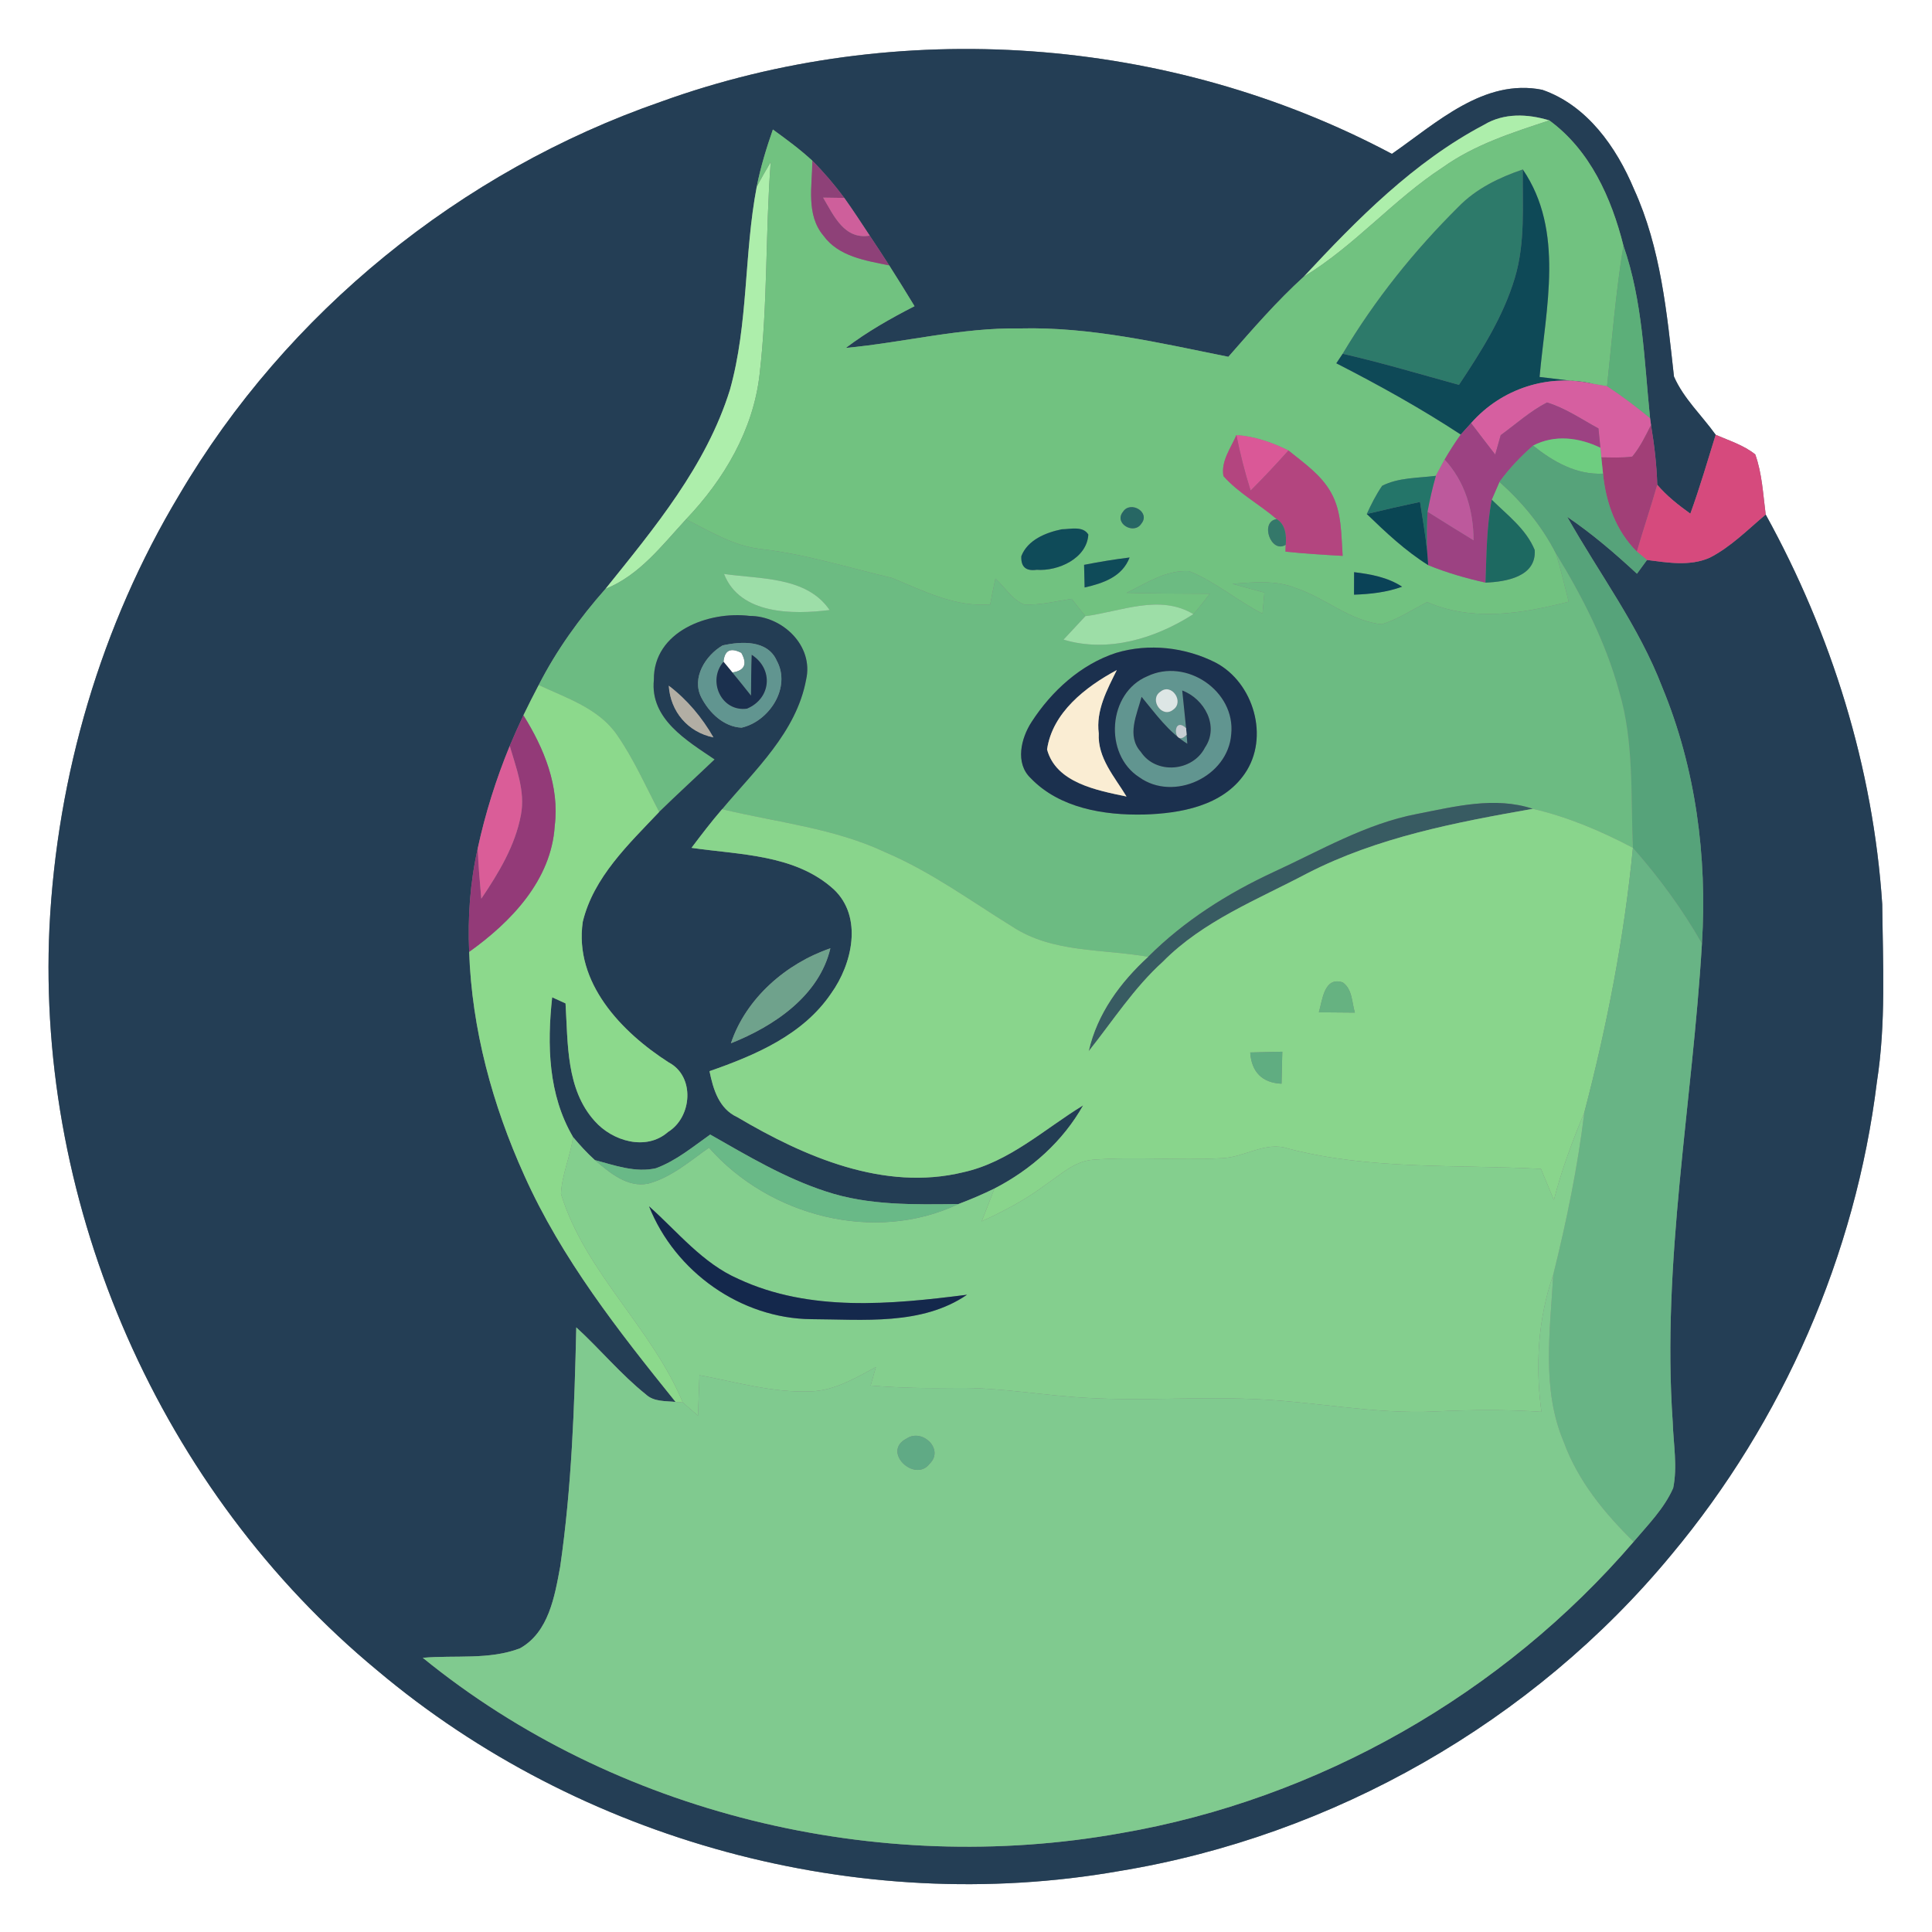 <?xml version="1.0" encoding="UTF-8" ?>
<!DOCTYPE svg PUBLIC "-//W3C//DTD SVG 1.1//EN" "http://www.w3.org/Graphics/SVG/1.1/DTD/svg11.dtd">
<svg width="250pt" height="250pt" viewBox="0 0 250 250" version="1.1" xmlns="http://www.w3.org/2000/svg">
<rect x="0" y="0" width="250" height="250" fill="#808080" stroke="none"/>
<g id="#ffffffff">
<path fill="#ffffff" opacity="1.00" d=" M 0.00 0.00 L 250.00 0.00 L 250.00 250.00 L 0.00 250.00 L 0.00 0.00 M 85.51 13.17 C 59.64 22.14 37.07 40.42 23.19 64.04 C 13.05 80.92 7.38 100.35 6.40 119.98 C 4.70 156.29 20.80 193.00 48.84 216.17 C 75.04 238.22 111.06 248.04 144.80 242.12 C 172.48 237.59 198.40 222.82 216.27 201.19 C 230.72 183.89 240.12 162.38 242.87 140.00 C 244.06 132.40 243.64 124.66 243.56 117.00 C 242.39 99.33 237.02 82.06 228.48 66.58 C 228.14 63.97 228.02 61.29 227.13 58.80 C 225.62 57.59 223.75 57.02 222.01 56.26 C 220.22 53.76 217.84 51.55 216.61 48.72 C 215.70 40.51 214.91 32.09 211.44 24.48 C 209.16 19.04 205.37 13.63 199.57 11.62 C 192.01 10.10 185.85 15.94 180.11 19.91 C 151.34 4.60 116.16 2.08 85.51 13.17 Z" />
<path fill="#ffffff" opacity="1.00" d=" M 93.62 85.63 C 93.76 84.14 94.53 83.76 95.93 84.48 C 96.74 85.93 96.35 86.78 94.77 87.02 C 94.48 86.67 93.90 85.98 93.62 85.63 Z" />
</g>
<g id="#243e55ff">
<path fill="#243e55" opacity="1.00" d=" M 85.51 13.17 C 116.16 2.08 151.34 4.60 180.11 19.91 C 185.85 15.94 192.01 10.10 199.57 11.62 C 205.37 13.63 209.16 19.04 211.44 24.48 C 214.91 32.09 215.70 40.51 216.61 48.72 C 217.84 51.55 220.22 53.76 222.01 56.26 C 220.95 59.68 219.95 63.11 218.73 66.47 C 217.19 65.36 215.68 64.18 214.45 62.73 C 214.37 60.14 214.07 57.56 213.64 55.00 L 213.52 54.12 C 212.75 46.62 212.58 38.98 210.07 31.78 C 208.52 25.62 205.75 19.43 200.48 15.58 C 197.68 14.73 194.62 14.59 192.03 16.15 C 182.96 20.93 175.63 28.36 168.71 35.80 C 165.19 39.00 162.08 42.60 158.95 46.17 C 150.06 44.38 141.13 42.27 132.00 42.50 C 124.39 42.37 116.98 44.32 109.45 45.02 C 112.22 42.92 115.25 41.20 118.34 39.62 C 117.26 37.84 116.17 36.08 115.06 34.34 C 114.23 33.05 113.40 31.76 112.54 30.49 C 111.46 28.85 110.39 27.21 109.25 25.61 C 107.99 23.91 106.61 22.29 105.12 20.80 C 103.52 19.32 101.76 18.03 100.01 16.76 C 99.17 19.18 98.41 21.64 97.92 24.17 C 96.26 32.86 96.86 41.88 94.45 50.45 C 91.39 60.28 84.68 68.32 78.34 76.21 C 74.99 80.00 72.01 84.13 69.71 88.64 C 69.03 89.93 68.37 91.24 67.73 92.56 C 67.11 93.87 66.52 95.18 65.96 96.52 C 64.20 100.80 62.80 105.24 61.82 109.77 C 60.83 114.16 60.51 118.68 60.71 123.17 C 61.05 133.17 63.73 143.00 67.84 152.09 C 72.67 162.88 80.05 172.26 87.42 181.41 C 86.11 181.27 84.62 181.41 83.58 180.44 C 80.32 177.83 77.65 174.58 74.57 171.76 C 74.34 182.10 73.97 192.48 72.49 202.72 C 71.78 206.56 71.01 211.21 67.29 213.29 C 63.30 214.82 58.89 214.15 54.71 214.52 C 79.58 234.76 113.53 242.85 144.98 237.22 C 170.59 232.83 194.47 219.21 211.39 199.50 C 213.24 197.31 215.34 195.21 216.51 192.55 C 217.08 189.75 216.54 186.87 216.45 184.04 C 215.01 163.29 219.01 142.74 220.23 122.09 C 220.93 110.85 219.42 99.38 215.10 88.94 C 212.07 81.02 206.93 74.22 202.80 66.88 C 206.02 69.06 208.97 71.60 211.82 74.24 C 212.15 73.79 212.79 72.90 213.12 72.46 C 215.79 72.80 218.67 73.30 221.23 72.17 C 223.97 70.77 226.15 68.54 228.48 66.58 C 237.02 82.06 242.39 99.33 243.56 117.00 C 243.64 124.66 244.06 132.40 242.87 140.00 C 240.12 162.38 230.72 183.89 216.27 201.19 C 198.40 222.82 172.48 237.59 144.80 242.12 C 111.06 248.04 75.04 238.22 48.84 216.17 C 20.80 193.00 4.70 156.29 6.40 119.98 C 7.38 100.35 13.05 80.92 23.19 64.04 C 37.07 40.42 59.64 22.14 85.51 13.17 Z" />
</g>
<g id="#adeeabff">
<path fill="#adeeab" opacity="1.00" d=" M 192.03 16.15 C 194.62 14.59 197.68 14.73 200.48 15.58 C 195.72 17.15 190.84 18.70 186.72 21.64 C 180.29 25.83 175.29 31.82 168.71 35.80 C 175.63 28.36 182.96 20.93 192.03 16.15 Z" />
<path fill="#adeeab" opacity="1.00" d=" M 97.92 24.17 C 98.49 23.09 99.11 22.03 99.73 20.97 C 99.03 30.12 99.36 39.33 98.29 48.45 C 97.48 55.63 93.68 62.05 88.77 67.20 C 85.66 70.57 82.74 74.45 78.34 76.21 C 84.68 68.32 91.39 60.28 94.45 50.45 C 96.86 41.88 96.26 32.86 97.92 24.17 Z" />
</g>
<g id="#71c280ff">
<path fill="#71c280" opacity="1.00" d=" M 200.48 15.58 C 205.75 19.43 208.52 25.62 210.07 31.78 C 209.08 37.81 208.60 43.90 207.95 49.98 C 207.52 49.90 206.65 49.75 206.21 49.68 C 203.88 49.32 201.55 49.06 199.22 48.78 C 200.01 39.90 202.48 29.87 197.05 21.93 C 193.99 22.97 191.02 24.41 188.75 26.74 C 183.00 32.44 177.89 38.81 173.74 45.78 C 173.54 46.08 173.13 46.70 172.92 47.01 C 178.43 49.83 183.84 52.83 189.02 56.23 C 188.27 57.27 187.58 58.36 186.93 59.47 C 186.64 60.00 186.08 61.05 185.80 61.57 C 183.47 61.87 180.98 61.78 178.85 62.86 C 178.06 64.01 177.44 65.25 176.86 66.51 C 179.34 68.91 181.87 71.29 184.81 73.13 C 187.20 74.11 189.69 74.82 192.22 75.39 C 194.85 75.29 198.83 74.64 198.59 71.17 C 197.49 68.47 195.05 66.65 193.03 64.66 C 193.28 64.09 193.78 62.94 194.03 62.36 C 196.99 65.00 199.55 68.09 201.35 71.64 C 201.96 73.70 202.46 75.78 202.99 77.86 C 196.99 79.40 190.56 80.47 184.66 77.90 C 182.75 78.92 180.90 80.10 178.83 80.78 C 174.74 80.40 171.55 77.39 167.74 76.12 C 165.11 75.03 162.22 75.35 159.46 75.54 C 160.84 75.93 162.22 76.31 163.61 76.68 C 163.53 77.59 163.45 78.50 163.37 79.41 C 160.12 77.75 157.30 75.29 153.90 73.91 C 150.93 73.71 148.34 75.46 145.79 76.71 C 149.38 76.82 152.97 76.80 156.56 76.83 C 155.86 77.72 155.17 78.62 154.42 79.47 C 150.07 76.84 145.04 79.13 140.45 79.73 C 139.86 78.98 139.26 78.24 138.67 77.49 C 136.63 77.80 134.59 78.33 132.51 78.22 C 130.94 77.57 130.02 75.98 128.81 74.86 C 128.56 75.97 128.33 77.10 128.13 78.22 C 123.56 78.57 119.54 76.48 115.47 74.80 C 109.81 73.46 104.23 71.70 98.43 71.04 C 94.91 70.65 91.87 68.74 88.77 67.20 C 93.68 62.05 97.48 55.63 98.29 48.45 C 99.36 39.33 99.03 30.12 99.73 20.97 C 99.11 22.03 98.49 23.09 97.92 24.17 C 98.41 21.64 99.17 19.18 100.01 16.76 C 101.76 18.03 103.52 19.32 105.12 20.80 C 105.10 24.02 104.27 27.78 106.55 30.49 C 108.51 33.20 112.01 33.72 115.06 34.34 C 116.17 36.08 117.26 37.84 118.34 39.62 C 115.25 41.20 112.22 42.92 109.45 45.02 C 116.98 44.32 124.39 42.37 132.00 42.50 C 141.13 42.27 150.06 44.38 158.95 46.17 C 162.08 42.60 165.19 39.00 168.71 35.80 C 175.29 31.82 180.29 25.83 186.72 21.64 C 190.84 18.70 195.72 17.15 200.48 15.58 M 159.99 56.30 C 159.26 58.00 157.98 59.66 158.31 61.60 C 160.28 63.83 162.96 65.24 165.20 67.17 C 162.98 67.50 164.46 71.69 166.37 70.50 L 166.34 71.38 C 168.80 71.64 171.27 71.79 173.74 71.93 C 173.54 69.17 173.64 66.23 172.24 63.75 C 170.95 61.43 168.72 59.91 166.72 58.29 C 164.60 57.24 162.36 56.46 159.99 56.30 M 145.31 66.23 C 144.10 67.73 146.74 69.25 147.69 67.76 C 148.91 66.26 146.26 64.74 145.31 66.23 M 137.39 68.49 C 135.34 68.91 132.97 69.86 132.16 71.97 C 132.09 73.35 132.75 73.93 134.15 73.73 C 136.92 73.94 140.65 72.26 140.83 69.17 C 140.13 68.02 138.50 68.48 137.39 68.49 M 140.28 73.09 C 140.30 73.82 140.33 75.29 140.35 76.02 C 142.75 75.47 145.21 74.65 146.17 72.14 C 144.19 72.38 142.23 72.71 140.28 73.09 M 175.22 74.04 C 175.22 74.77 175.21 76.22 175.21 76.95 C 177.32 76.88 179.43 76.65 181.43 75.92 C 179.57 74.70 177.38 74.30 175.22 74.04 Z" />
</g>
<g id="#8e4178ff">
<path fill="#8e4178" opacity="1.00" d=" M 105.12 20.80 C 106.61 22.29 107.99 23.91 109.25 25.61 C 108.56 25.60 107.19 25.58 106.51 25.57 C 107.90 27.91 109.25 31.04 112.54 30.49 C 113.40 31.76 114.23 33.05 115.06 34.34 C 112.01 33.72 108.51 33.20 106.55 30.49 C 104.27 27.78 105.10 24.02 105.12 20.80 Z" />
</g>
<g id="#2d7a6aff">
<path fill="#2d7a6a" opacity="1.00" d=" M 188.75 26.74 C 191.02 24.41 193.99 22.97 197.05 21.93 C 197.00 26.61 197.39 31.41 196.02 35.96 C 194.52 40.99 191.67 45.46 188.79 49.80 C 183.78 48.43 178.81 46.93 173.74 45.78 C 177.89 38.81 183.00 32.44 188.75 26.74 Z" />
</g>
<g id="#0e4957ff">
<path fill="#0e4957" opacity="1.00" d=" M 196.02 35.96 C 197.39 31.41 197.00 26.61 197.05 21.93 C 202.48 29.87 200.01 39.90 199.22 48.78 C 201.55 49.06 203.88 49.32 206.21 49.68 C 200.37 48.30 194.31 50.27 190.36 54.75 C 190.02 55.12 189.36 55.86 189.02 56.23 C 183.84 52.83 178.43 49.83 172.92 47.01 C 173.13 46.70 173.54 46.08 173.74 45.78 C 178.81 46.93 183.78 48.43 188.79 49.80 C 191.67 45.46 194.52 40.99 196.02 35.96 Z" />
</g>
<g id="#ce5f9bff">
<path fill="#ce5f9b" opacity="1.00" d=" M 106.51 25.57 C 107.19 25.58 108.56 25.60 109.25 25.61 C 110.39 27.21 111.46 28.85 112.54 30.49 C 109.25 31.04 107.90 27.91 106.51 25.57 Z" />
</g>
<g id="#5caf79ff">
<path fill="#5caf79" opacity="1.00" d=" M 210.07 31.78 C 212.58 38.98 212.75 46.62 213.52 54.12 C 211.73 52.65 209.89 51.25 207.95 49.98 C 208.60 43.90 209.08 37.81 210.07 31.78 Z" />
</g>
<g id="#d65fa0ff">
<path fill="#d65fa0" opacity="1.00" d=" M 190.36 54.75 C 194.31 50.27 200.37 48.30 206.21 49.68 C 206.65 49.75 207.52 49.90 207.95 49.98 C 209.89 51.25 211.73 52.65 213.52 54.12 L 213.64 55.00 C 212.93 56.41 212.23 57.86 211.22 59.08 C 209.89 59.27 208.54 59.19 207.21 59.18 L 207.09 57.94 C 207.03 57.32 206.90 56.07 206.84 55.44 C 204.66 54.26 202.57 52.80 200.18 52.08 C 198.00 53.21 196.16 54.87 194.19 56.31 C 193.95 57.15 193.71 57.98 193.48 58.82 C 192.43 57.47 191.39 56.11 190.36 54.75 Z" />
</g>
<g id="#9c4282ff">
<path fill="#9c4282" opacity="1.00" d=" M 200.18 52.08 C 202.57 52.80 204.66 54.26 206.84 55.44 C 206.90 56.07 207.03 57.32 207.09 57.94 C 204.33 56.61 201.19 56.20 198.38 57.66 C 196.77 59.07 195.29 60.63 194.03 62.36 C 193.78 62.94 193.28 64.09 193.03 64.66 C 192.36 68.20 192.36 71.81 192.22 75.39 C 189.69 74.82 187.20 74.11 184.81 73.13 C 184.77 72.64 184.69 71.68 184.66 71.20 C 184.61 69.53 184.63 67.87 184.72 66.21 C 186.70 67.45 188.68 68.70 190.68 69.91 C 190.66 66.08 189.59 62.33 186.93 59.47 C 187.58 58.36 188.27 57.27 189.02 56.23 C 189.36 55.86 190.02 55.12 190.36 54.75 C 191.39 56.11 192.43 57.47 193.48 58.82 C 193.71 57.98 193.95 57.15 194.19 56.31 C 196.16 54.87 198.00 53.21 200.18 52.08 Z" />
</g>
<g id="#a13f77ff">
<path fill="#a13f77" opacity="1.00" d=" M 213.64 55.00 C 214.07 57.56 214.37 60.14 214.45 62.73 C 213.62 65.63 212.65 68.48 211.81 71.38 C 209.09 68.70 207.79 65.02 207.43 61.29 C 207.38 60.76 207.26 59.70 207.21 59.18 C 208.54 59.19 209.89 59.27 211.22 59.08 C 212.23 57.86 212.93 56.41 213.64 55.00 Z" />
</g>
<g id="#da5897ff">
<path fill="#da5897" opacity="1.00" d=" M 159.99 56.30 C 162.36 56.46 164.60 57.24 166.72 58.29 C 165.14 60.07 163.51 61.80 161.83 63.48 C 161.08 61.13 160.48 58.73 159.99 56.30 Z" />
</g>
<g id="#6ecd80ff">
<path fill="#6ecd80" opacity="1.00" d=" M 198.38 57.66 C 201.19 56.20 204.33 56.61 207.09 57.94 L 207.21 59.18 C 207.26 59.70 207.38 60.76 207.43 61.29 C 203.98 61.46 200.98 59.74 198.38 57.66 Z" />
</g>
<g id="#d64a7dff">
<path fill="#d64a7d" opacity="1.00" d=" M 222.01 56.26 C 223.75 57.02 225.62 57.59 227.13 58.80 C 228.02 61.29 228.14 63.97 228.48 66.58 C 226.15 68.54 223.97 70.77 221.23 72.17 C 218.67 73.30 215.79 72.80 213.12 72.46 C 212.79 72.19 212.14 71.65 211.81 71.38 C 212.65 68.48 213.62 65.63 214.45 62.73 C 215.68 64.18 217.19 65.36 218.73 66.47 C 219.95 63.11 220.95 59.68 222.01 56.26 Z" />
</g>
<g id="#b3457fff">
<path fill="#b3457f" opacity="1.00" d=" M 158.31 61.60 C 157.98 59.66 159.26 58.00 159.99 56.30 C 160.48 58.73 161.08 61.13 161.83 63.48 C 163.51 61.80 165.14 60.07 166.72 58.29 C 168.72 59.91 170.95 61.43 172.24 63.75 C 173.64 66.23 173.54 69.17 173.74 71.93 C 171.27 71.79 168.80 71.64 166.34 71.38 L 166.37 70.50 C 166.49 69.31 166.34 67.85 165.20 67.17 C 162.96 65.24 160.28 63.83 158.31 61.60 Z" />
</g>
<g id="#56a37aff">
<path fill="#56a37a" opacity="1.00" d=" M 194.03 62.36 C 195.29 60.63 196.77 59.07 198.38 57.66 C 200.98 59.74 203.98 61.46 207.43 61.29 C 207.79 65.02 209.09 68.70 211.81 71.38 C 212.14 71.65 212.79 72.19 213.12 72.46 C 212.79 72.90 212.15 73.79 211.82 74.24 C 208.97 71.60 206.02 69.06 202.80 66.88 C 206.93 74.22 212.07 81.02 215.10 88.94 C 219.42 99.38 220.93 110.85 220.23 122.09 C 217.70 117.66 214.68 113.53 211.30 109.71 C 211.00 102.94 211.47 96.01 209.51 89.44 C 207.78 83.10 204.77 77.22 201.35 71.64 C 199.55 68.09 196.99 65.00 194.03 62.36 Z" />
</g>
<g id="#bd599cff">
<path fill="#bd599c" opacity="1.00" d=" M 185.80 61.57 C 186.08 61.05 186.64 60.00 186.93 59.47 C 189.59 62.33 190.66 66.08 190.68 69.91 C 188.68 68.70 186.70 67.45 184.72 66.21 C 185.01 64.65 185.37 63.10 185.80 61.57 Z" />
</g>
<g id="#247569ff">
<path fill="#247569" opacity="1.00" d=" M 178.85 62.86 C 180.98 61.78 183.47 61.87 185.80 61.57 C 185.37 63.10 185.01 64.65 184.72 66.21 C 184.63 67.87 184.61 69.53 184.66 71.20 C 184.42 69.10 184.08 67.03 183.75 64.95 C 181.44 65.44 179.15 65.96 176.86 66.51 C 177.44 65.25 178.06 64.01 178.85 62.86 Z" />
</g>
<g id="#0a4654ff">
<path fill="#0a4654" opacity="1.00" d=" M 176.86 66.51 C 179.15 65.96 181.44 65.44 183.75 64.95 C 184.08 67.03 184.42 69.10 184.66 71.20 C 184.69 71.68 184.77 72.64 184.81 73.13 C 181.87 71.29 179.34 68.91 176.86 66.51 Z" />
</g>
<g id="#1d6961ff">
<path fill="#1d6961" opacity="1.00" d=" M 193.03 64.66 C 195.05 66.65 197.49 68.47 198.59 71.17 C 198.83 74.64 194.85 75.29 192.22 75.39 C 192.36 71.81 192.36 68.20 193.03 64.66 Z" />
</g>
<g id="#276764ff">
<path fill="#276764" opacity="1.00" d=" M 145.31 66.23 C 146.26 64.74 148.91 66.26 147.69 67.76 C 146.74 69.25 144.10 67.73 145.31 66.23 Z" />
</g>
<g id="#6cbb82ff">
<path fill="#6cbb82" opacity="1.00" d=" M 88.77 67.20 C 91.87 68.74 94.91 70.65 98.43 71.04 C 104.23 71.70 109.81 73.46 115.47 74.80 C 119.54 76.48 123.56 78.57 128.13 78.22 C 128.33 77.10 128.56 75.97 128.81 74.86 C 130.02 75.98 130.94 77.57 132.51 78.22 C 134.59 78.33 136.63 77.80 138.67 77.49 C 139.26 78.24 139.86 78.98 140.45 79.73 C 139.51 80.74 138.56 81.76 137.62 82.77 C 143.40 84.50 149.50 82.62 154.42 79.47 C 155.17 78.62 155.86 77.72 156.56 76.83 C 152.97 76.80 149.38 76.82 145.79 76.71 C 148.34 75.46 150.93 73.71 153.90 73.91 C 157.30 75.29 160.12 77.75 163.37 79.41 C 163.45 78.50 163.53 77.59 163.61 76.68 C 162.22 76.31 160.84 75.93 159.46 75.54 C 162.22 75.35 165.11 75.03 167.74 76.12 C 171.55 77.39 174.74 80.40 178.83 80.78 C 180.90 80.10 182.75 78.92 184.66 77.90 C 190.56 80.47 196.99 79.40 202.99 77.86 C 202.46 75.78 201.96 73.70 201.35 71.64 C 204.77 77.22 207.78 83.10 209.51 89.44 C 211.47 96.01 211.00 102.94 211.30 109.71 C 207.20 107.54 202.89 105.71 198.35 104.66 C 193.41 103.03 188.26 104.37 183.33 105.33 C 176.72 106.60 170.83 110.07 164.78 112.85 C 158.83 115.61 153.22 119.16 148.57 123.81 C 142.70 122.77 136.25 123.33 131.05 119.94 C 125.66 116.61 120.52 112.83 114.67 110.33 C 107.99 107.16 100.55 106.42 93.44 104.71 C 97.69 99.63 103.05 94.75 104.31 87.95 C 105.32 83.55 101.24 79.70 97.02 79.70 C 91.71 79.04 84.54 81.68 84.61 87.98 C 84.10 93.04 88.89 95.84 92.47 98.27 C 90.09 100.54 87.66 102.76 85.30 105.06 C 83.54 101.70 82.00 98.20 79.83 95.08 C 77.47 91.65 73.30 90.33 69.71 88.64 C 72.01 84.13 74.99 80.00 78.34 76.21 C 82.74 74.45 85.66 70.57 88.77 67.20 M 93.69 74.27 C 95.76 79.55 102.61 79.53 107.35 78.94 C 104.39 74.58 98.36 74.95 93.69 74.27 M 144.40 84.49 C 139.83 85.99 136.06 89.44 133.48 93.43 C 132.12 95.52 131.33 98.75 133.36 100.68 C 137.09 104.58 142.86 105.51 148.02 105.40 C 152.75 105.26 158.21 104.30 161.08 100.10 C 164.30 95.43 162.24 88.33 157.30 85.74 C 153.36 83.74 148.64 83.21 144.40 84.49 Z" />
</g>
<g id="#34786aff">
<path fill="#34786a" opacity="1.00" d=" M 165.20 67.17 C 166.34 67.85 166.49 69.31 166.37 70.50 C 164.46 71.69 162.98 67.50 165.20 67.17 Z" />
</g>
<g id="#0f4b59ff">
<path fill="#0f4b59" opacity="1.00" d=" M 137.39 68.49 C 138.50 68.48 140.13 68.02 140.83 69.17 C 140.65 72.26 136.92 73.94 134.15 73.73 C 132.75 73.93 132.09 73.35 132.16 71.97 C 132.97 69.86 135.34 68.91 137.39 68.49 Z" />
<path fill="#0f4b59" opacity="1.00" d=" M 140.28 73.09 C 142.23 72.71 144.19 72.38 146.17 72.14 C 145.21 74.65 142.75 75.47 140.35 76.02 C 140.33 75.29 140.30 73.82 140.28 73.09 Z" />
</g>
<g id="#9ddea8ff">
<path fill="#9ddea8" opacity="1.00" d=" M 93.69 74.27 C 98.36 74.95 104.39 74.58 107.35 78.94 C 102.61 79.53 95.76 79.55 93.69 74.27 Z" />
</g>
<g id="#0a4257ff">
<path fill="#0a4257" opacity="1.00" d=" M 175.22 74.04 C 177.38 74.30 179.57 74.70 181.43 75.92 C 179.43 76.65 177.32 76.88 175.21 76.95 C 175.21 76.22 175.22 74.77 175.22 74.04 Z" />
</g>
<g id="#9ddea7ff">
<path fill="#9ddea7" opacity="1.00" d=" M 140.45 79.73 C 145.04 79.13 150.07 76.84 154.42 79.47 C 149.50 82.62 143.40 84.50 137.62 82.77 C 138.56 81.76 139.51 80.74 140.45 79.73 Z" />
</g>
<g id="#233d54ff">
<path fill="#233d54" opacity="1.00" d=" M 84.61 87.98 C 84.54 81.68 91.71 79.04 97.02 79.70 C 101.24 79.70 105.32 83.55 104.31 87.95 C 103.05 94.75 97.69 99.63 93.44 104.71 C 92.05 106.32 90.76 108.01 89.48 109.71 C 95.76 110.62 102.91 110.55 107.89 115.08 C 111.69 118.66 110.28 124.75 107.55 128.55 C 103.91 133.93 97.72 136.55 91.81 138.61 C 92.29 140.96 93.03 143.47 95.41 144.56 C 104.08 149.69 114.41 154.18 124.64 151.69 C 130.59 150.38 135.12 146.11 140.16 143.03 C 137.54 147.69 133.43 151.35 128.69 153.79 C 127.17 154.54 125.62 155.20 124.03 155.80 C 118.29 155.87 112.38 156.01 106.86 154.17 C 101.55 152.44 96.73 149.56 91.90 146.81 C 89.66 148.39 87.49 150.21 84.88 151.17 C 82.22 151.78 79.52 150.79 76.97 150.11 C 75.95 149.19 75.03 148.18 74.15 147.13 C 70.93 141.65 70.78 135.20 71.45 129.05 C 71.88 129.25 72.75 129.64 73.18 129.84 C 73.50 135.01 73.24 140.95 76.95 145.06 C 79.23 147.65 83.60 148.98 86.44 146.48 C 89.56 144.56 89.96 139.29 86.54 137.48 C 80.42 133.56 74.27 127.16 75.41 119.28 C 76.80 113.51 81.35 109.23 85.30 105.06 C 87.66 102.76 90.09 100.54 92.47 98.27 C 88.89 95.84 84.10 93.04 84.61 87.98 M 93.50 83.52 C 91.29 84.81 89.46 87.72 90.75 90.25 C 91.77 92.22 93.63 94.05 95.96 94.16 C 99.53 93.35 102.41 88.97 100.51 85.49 C 99.32 82.79 95.91 82.98 93.50 83.52 M 86.54 88.73 C 86.75 92.08 89.02 94.75 92.32 95.42 C 90.84 92.84 88.91 90.53 86.54 88.73 M 94.58 135.00 C 100.13 132.80 106.00 128.88 107.45 122.71 C 101.72 124.67 96.52 129.18 94.58 135.00 Z" />
</g>
<g id="#619590ff">
<path fill="#619590" opacity="1.00" d=" M 93.50 83.52 C 95.91 82.98 99.32 82.79 100.51 85.49 C 102.41 88.97 99.53 93.35 95.96 94.16 C 93.63 94.05 91.77 92.22 90.75 90.25 C 89.46 87.72 91.29 84.81 93.50 83.52 M 93.62 85.63 C 91.49 88.09 93.33 92.15 96.66 91.70 C 99.80 90.38 100.12 86.57 97.27 84.73 C 97.20 86.49 97.20 88.25 97.18 90.01 C 96.38 89.01 95.59 88.00 94.77 87.02 C 96.35 86.78 96.74 85.93 95.93 84.48 C 94.53 83.76 93.76 84.14 93.62 85.63 Z" />
<path fill="#619590" opacity="1.00" d=" M 148.46 87.51 C 153.51 85.08 159.89 89.43 159.32 95.00 C 158.92 100.51 151.86 103.79 147.40 100.56 C 142.80 97.58 143.36 89.64 148.46 87.51 M 150.16 89.50 C 148.65 90.50 150.36 93.02 151.81 91.83 C 153.28 90.82 151.60 88.33 150.16 89.50 M 152.98 89.35 C 153.15 90.97 153.31 92.59 153.48 94.22 C 151.61 92.49 151.82 96.88 153.55 95.08 L 153.64 96.24 C 151.19 94.72 149.52 92.34 147.72 90.17 C 147.12 92.45 145.74 95.21 147.62 97.29 C 149.57 100.26 154.33 99.86 155.92 96.74 C 157.81 93.97 155.85 90.42 152.98 89.35 Z" />
</g>
<g id="#1b304eff">
<path fill="#1b304e" opacity="1.00" d=" M 144.40 84.49 C 148.64 83.21 153.36 83.74 157.30 85.74 C 162.24 88.33 164.30 95.43 161.08 100.10 C 158.21 104.30 152.75 105.26 148.02 105.40 C 142.86 105.51 137.09 104.58 133.36 100.68 C 131.33 98.75 132.12 95.52 133.48 93.43 C 136.06 89.44 139.83 85.99 144.40 84.49 M 135.49 96.98 C 136.65 101.30 141.95 102.27 145.77 103.07 C 144.24 100.53 142.01 98.08 142.18 94.91 C 141.79 91.93 143.25 89.27 144.51 86.71 C 140.48 88.87 136.18 92.20 135.49 96.98 M 148.46 87.51 C 143.36 89.64 142.80 97.58 147.40 100.56 C 151.86 103.79 158.92 100.51 159.32 95.00 C 159.89 89.43 153.51 85.08 148.46 87.51 Z" />
<path fill="#1b304e" opacity="1.00" d=" M 97.27 84.73 C 100.12 86.57 99.80 90.38 96.66 91.70 C 93.33 92.15 91.49 88.09 93.62 85.63 C 93.90 85.98 94.48 86.67 94.77 87.02 C 95.59 88.00 96.38 89.01 97.18 90.01 C 97.20 88.25 97.20 86.49 97.27 84.73 Z" />
</g>
<g id="#faedd3ff">
<path fill="#faedd3" opacity="1.00" d=" M 135.49 96.98 C 136.18 92.20 140.48 88.87 144.51 86.71 C 143.25 89.27 141.79 91.93 142.18 94.91 C 142.01 98.08 144.24 100.53 145.77 103.07 C 141.95 102.27 136.65 101.30 135.49 96.98 Z" />
</g>
<g id="#8cd98cff">
<path fill="#8cd98c" opacity="1.00" d=" M 67.73 92.56 C 68.37 91.24 69.03 89.93 69.71 88.64 C 73.30 90.33 77.47 91.65 79.83 95.08 C 82.00 98.20 83.54 101.70 85.30 105.06 C 81.35 109.23 76.80 113.51 75.41 119.28 C 74.27 127.16 80.42 133.56 86.54 137.48 C 89.96 139.29 89.56 144.56 86.44 146.48 C 83.60 148.98 79.23 147.65 76.95 145.06 C 73.24 140.95 73.50 135.01 73.18 129.84 C 72.75 129.64 71.88 129.25 71.45 129.05 C 70.78 135.20 70.93 141.65 74.15 147.13 C 73.81 149.62 72.71 151.97 72.59 154.48 C 75.70 164.63 84.32 171.76 88.35 181.48 L 87.42 181.41 C 80.05 172.26 72.67 162.88 67.84 152.09 C 63.73 143.00 61.05 133.17 60.71 123.17 C 66.13 119.30 71.34 113.89 71.78 106.88 C 72.42 101.74 70.40 96.83 67.73 92.56 Z" />
</g>
<g id="#b2aea4ff">
<path fill="#b2aea4" opacity="1.00" d=" M 86.54 88.73 C 88.91 90.53 90.84 92.84 92.32 95.42 C 89.02 94.75 86.75 92.08 86.54 88.73 Z" />
</g>
<g id="#dde6e5ff">
<path fill="#dde6e5" opacity="1.00" d=" M 150.16 89.50 C 151.60 88.33 153.28 90.82 151.81 91.83 C 150.36 93.02 148.65 90.50 150.16 89.50 Z" />
</g>
<g id="#1f3650ff">
<path fill="#1f3650" opacity="1.00" d=" M 152.98 89.35 C 155.85 90.42 157.81 93.97 155.92 96.74 C 154.33 99.86 149.57 100.26 147.62 97.29 C 145.74 95.21 147.12 92.45 147.72 90.17 C 149.52 92.34 151.19 94.72 153.64 96.24 L 153.55 95.08 L 153.48 94.22 C 153.31 92.59 153.15 90.97 152.98 89.35 Z" />
</g>
<g id="#933a78ff">
<path fill="#933a78" opacity="1.00" d=" M 65.96 96.52 C 66.52 95.18 67.11 93.87 67.73 92.56 C 70.40 96.83 72.42 101.74 71.78 106.88 C 71.34 113.89 66.13 119.30 60.71 123.17 C 60.51 118.68 60.83 114.16 61.82 109.77 C 61.89 111.95 62.09 114.12 62.28 116.29 C 64.52 112.97 66.67 109.43 67.41 105.43 C 67.99 102.38 66.79 99.40 65.96 96.52 Z" />
</g>
<g id="#c8ced3ff">
<path fill="#c8ced3" opacity="1.00" d=" M 153.55 95.08 C 151.82 96.88 151.61 92.49 153.48 94.22 L 153.55 95.08 Z" />
</g>
<g id="#da5d98ff">
<path fill="#da5d98" opacity="1.00" d=" M 61.82 109.77 C 62.80 105.24 64.20 100.80 65.96 96.52 C 66.79 99.40 67.99 102.38 67.41 105.43 C 66.67 109.43 64.52 112.97 62.28 116.29 C 62.09 114.12 61.89 111.95 61.82 109.77 Z" />
</g>
<g id="#385b62ff">
<path fill="#385b62" opacity="1.00" d=" M 183.33 105.33 C 188.26 104.37 193.41 103.03 198.35 104.66 C 188.37 106.42 178.24 108.34 169.14 113.02 C 162.70 116.42 155.70 119.16 150.49 124.43 C 146.74 127.82 144.01 132.09 140.88 136.02 C 141.97 131.17 144.97 127.11 148.57 123.81 C 153.22 119.16 158.83 115.61 164.78 112.85 C 170.83 110.07 176.72 106.60 183.33 105.33 Z" />
</g>
<g id="#89d58cff">
<path fill="#89d58c" opacity="1.00" d=" M 89.48 109.71 C 90.76 108.01 92.05 106.32 93.44 104.71 C 100.55 106.42 107.99 107.16 114.67 110.33 C 120.52 112.83 125.66 116.61 131.05 119.94 C 136.25 123.33 142.70 122.77 148.57 123.81 C 144.97 127.11 141.97 131.17 140.88 136.02 C 144.01 132.09 146.74 127.82 150.49 124.43 C 155.70 119.16 162.70 116.42 169.14 113.02 C 178.24 108.34 188.37 106.42 198.35 104.66 C 202.89 105.71 207.20 107.54 211.30 109.71 C 210.18 121.28 207.95 132.72 205.01 143.96 C 203.46 147.65 202.07 151.40 201.07 155.28 C 200.51 153.93 199.95 152.59 199.40 151.25 C 188.50 150.67 177.40 151.41 166.74 148.64 C 163.76 147.61 161.01 149.80 158.06 149.87 C 152.52 150.18 146.96 149.65 141.42 150.07 C 139.02 150.26 137.20 152.03 135.29 153.31 C 132.75 155.23 129.92 156.71 127.03 158.04 C 127.58 156.62 128.13 155.20 128.69 153.79 C 133.43 151.35 137.54 147.69 140.16 143.03 C 135.12 146.11 130.59 150.38 124.64 151.69 C 114.41 154.18 104.08 149.69 95.41 144.56 C 93.03 143.47 92.29 140.96 91.81 138.61 C 97.72 136.55 103.91 133.93 107.55 128.55 C 110.28 124.75 111.69 118.66 107.89 115.08 C 102.91 110.55 95.76 110.62 89.48 109.71 M 170.66 130.99 C 172.21 131.01 173.77 131.02 175.32 131.03 C 174.92 129.70 175.01 128.01 173.75 127.12 C 171.33 126.33 171.13 129.41 170.66 130.99 M 161.78 136.19 C 161.94 138.69 163.31 140.12 165.83 140.23 C 165.87 138.85 165.90 137.47 165.93 136.09 C 164.55 136.12 163.16 136.15 161.78 136.19 Z" />
</g>
<g id="#68b485ff">
<path fill="#68b485" opacity="1.00" d=" M 211.30 109.71 C 214.68 113.53 217.70 117.66 220.23 122.09 C 219.01 142.74 215.01 163.29 216.45 184.04 C 216.54 186.87 217.08 189.75 216.51 192.55 C 215.34 195.21 213.24 197.31 211.39 199.50 C 207.62 195.81 204.19 191.63 202.36 186.62 C 199.44 179.75 200.60 172.15 200.99 164.94 C 202.71 158.02 204.15 151.04 205.01 143.96 C 207.95 132.72 210.18 121.28 211.30 109.71 Z" />
</g>
<g id="#6fa28cff">
<path fill="#6fa28c" opacity="1.00" d=" M 94.58 135.00 C 96.52 129.18 101.72 124.67 107.45 122.71 C 106.00 128.88 100.13 132.80 94.58 135.00 Z" />
</g>
<g id="#66b281ff">
<path fill="#66b281" opacity="1.00" d=" M 170.66 130.99 C 171.13 129.41 171.33 126.33 173.75 127.12 C 175.01 128.01 174.92 129.70 175.32 131.03 C 173.77 131.02 172.21 131.01 170.66 130.99 Z" />
</g>
<g id="#60ad81ff">
<path fill="#60ad81" opacity="1.00" d=" M 161.78 136.19 C 163.16 136.15 164.55 136.12 165.93 136.09 C 165.90 137.47 165.87 138.85 165.83 140.23 C 163.31 140.12 161.94 138.69 161.78 136.19 Z" />
</g>
<g id="#84cf8eff">
<path fill="#84cf8e" opacity="1.00" d=" M 201.07 155.28 C 202.07 151.40 203.46 147.65 205.01 143.96 C 204.15 151.04 202.71 158.02 200.99 164.94 C 199.01 170.65 198.65 176.72 199.46 182.69 C 194.90 182.38 190.34 182.42 185.78 182.64 C 177.82 183.04 169.97 181.31 162.04 181.03 C 155.02 180.72 147.99 181.29 140.97 180.90 C 135.23 180.63 129.55 179.52 123.80 179.60 C 120.08 179.66 116.37 179.60 112.66 179.29 C 112.89 178.49 113.11 177.70 113.34 176.90 C 110.72 178.30 108.04 179.92 104.99 180.04 C 100.07 180.26 95.30 178.84 90.51 177.95 C 90.45 179.69 90.39 181.43 90.32 183.18 C 89.66 182.61 88.99 182.05 88.35 181.48 C 84.32 171.76 75.70 164.63 72.59 154.48 C 72.71 151.97 73.81 149.62 74.15 147.13 C 75.03 148.18 75.95 149.19 76.97 150.11 C 78.89 151.74 81.17 153.71 83.89 153.16 C 86.88 152.35 89.26 150.26 91.74 148.51 C 99.54 157.38 113.20 160.95 124.03 155.80 C 125.62 155.20 127.17 154.54 128.69 153.79 C 128.13 155.20 127.58 156.62 127.03 158.04 C 129.92 156.71 132.75 155.23 135.29 153.31 C 137.20 152.03 139.02 150.26 141.42 150.07 C 146.96 149.65 152.52 150.18 158.06 149.87 C 161.01 149.80 163.76 147.61 166.74 148.64 C 177.40 151.41 188.50 150.67 199.40 151.25 C 199.95 152.59 200.51 153.93 201.07 155.28 M 83.99 156.10 C 87.35 164.56 95.85 170.62 105.00 170.70 C 111.72 170.73 119.29 171.54 125.13 167.54 C 115.33 168.79 104.80 169.80 95.56 165.50 C 90.90 163.47 87.70 159.40 83.99 156.10 Z" />
</g>
<g id="#69b987ff">
<path fill="#69b987" opacity="1.00" d=" M 84.88 151.17 C 87.49 150.21 89.66 148.39 91.90 146.81 C 96.73 149.56 101.55 152.44 106.86 154.17 C 112.38 156.01 118.29 155.87 124.03 155.80 C 113.20 160.95 99.54 157.38 91.74 148.51 C 89.26 150.26 86.88 152.35 83.89 153.16 C 81.17 153.71 78.89 151.74 76.97 150.11 C 79.52 150.79 82.22 151.78 84.88 151.17 Z" />
</g>
<g id="#14284cff">
<path fill="#14284c" opacity="1.00" d=" M 83.99 156.10 C 87.70 159.40 90.90 163.47 95.56 165.50 C 104.80 169.80 115.33 168.79 125.13 167.54 C 119.29 171.54 111.72 170.73 105.00 170.70 C 95.85 170.62 87.35 164.56 83.99 156.10 Z" />
</g>
<g id="#80ca8fff">
<path fill="#80ca8f" opacity="1.00" d=" M 199.46 182.69 C 198.65 176.72 199.01 170.65 200.99 164.94 C 200.60 172.15 199.44 179.75 202.36 186.62 C 204.19 191.63 207.62 195.81 211.39 199.50 C 194.47 219.21 170.59 232.83 144.98 237.22 C 113.53 242.85 79.58 234.76 54.71 214.52 C 58.89 214.15 63.30 214.82 67.29 213.29 C 71.01 211.21 71.78 206.56 72.49 202.72 C 73.97 192.48 74.34 182.10 74.57 171.76 C 77.65 174.58 80.32 177.83 83.58 180.44 C 84.62 181.41 86.11 181.27 87.42 181.41 L 88.35 181.48 C 88.99 182.05 89.66 182.61 90.32 183.18 C 90.39 181.43 90.45 179.69 90.51 177.95 C 95.30 178.84 100.07 180.26 104.99 180.04 C 108.04 179.92 110.72 178.30 113.34 176.90 C 113.11 177.70 112.89 178.49 112.66 179.29 C 116.37 179.60 120.08 179.66 123.80 179.60 C 129.55 179.52 135.23 180.63 140.97 180.90 C 147.99 181.29 155.02 180.72 162.04 181.03 C 169.97 181.31 177.82 183.04 185.78 182.64 C 190.34 182.42 194.90 182.38 199.46 182.69 M 117.33 186.14 C 114.01 187.82 118.39 191.94 120.30 189.40 C 122.21 187.55 119.36 184.80 117.33 186.14 Z" />
</g>
<g id="#60aa85ff">
<path fill="#60aa85" opacity="1.00" d=" M 117.33 186.14 C 119.36 184.80 122.21 187.55 120.30 189.40 C 118.39 191.94 114.01 187.82 117.33 186.14 Z" />
</g>
</svg>
